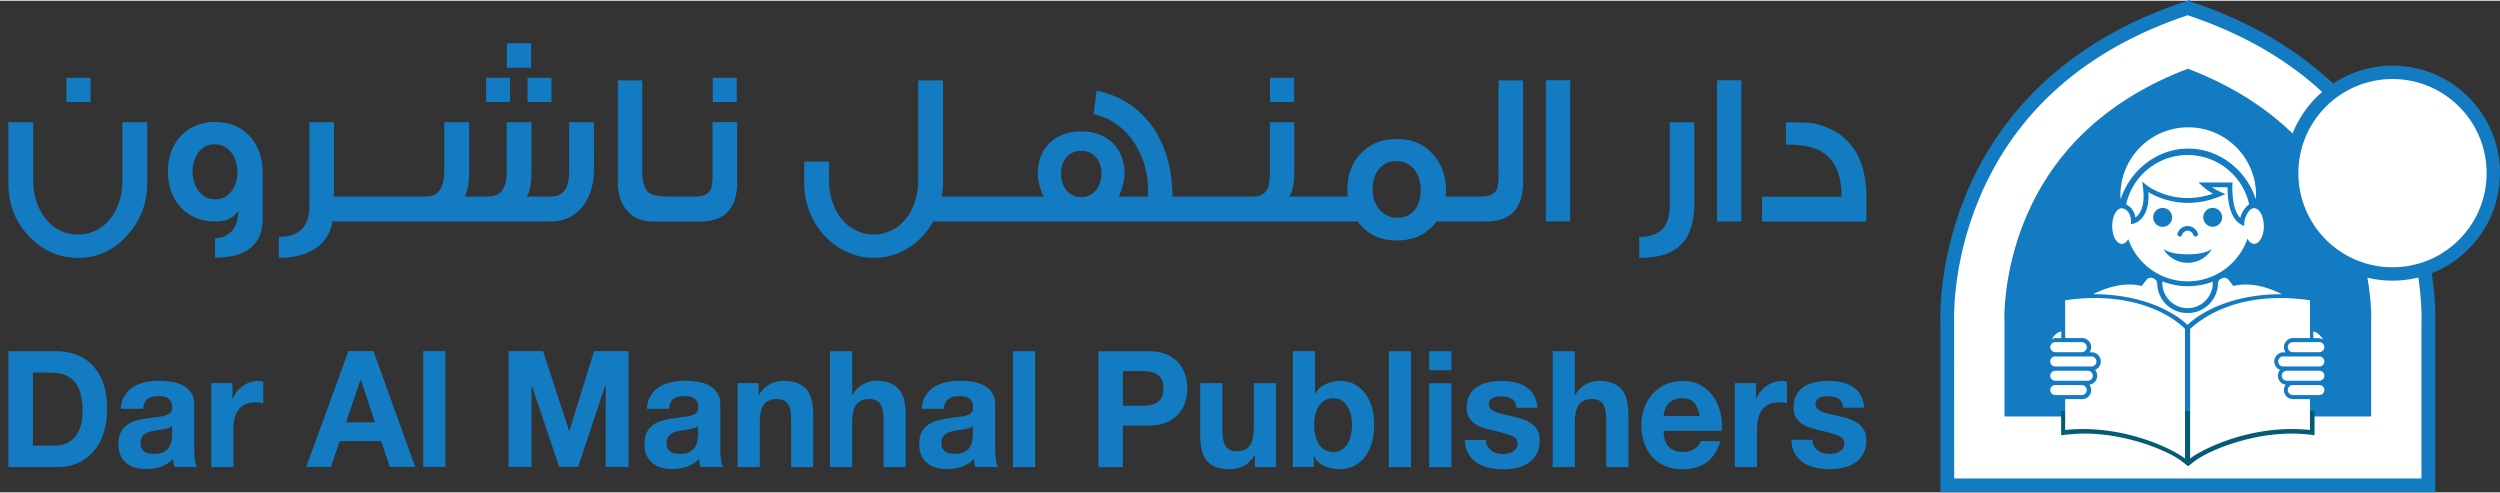 <svg xmlns="http://www.w3.org/2000/svg" width="289" height="57" viewBox="0 0 288.507 56.734"><rect x="0" y="0" width="288.507" height="56.734" fill="#333333" stroke="none"/><path d="M252.48.283c-29.815 9.73-28.284 36.927-28.284 36.927v19.254h56.57V37.2s1.53-27.2-28.286-36.927z" fill="#fff"/><g fill="#137BC1"><path d="M252.48 1.392c11.85 3.945 20.03 11.12 24.317 21.322 3.24 7.713 2.922 14.37 2.918 14.437l-.002.03V55.4h-54.467l-.002-18.26c-.004-.065-.33-6.647 2.883-14.352 4.277-10.247 12.47-17.45 24.353-21.407m0-1.11c-29.815 9.73-28.284 36.927-28.284 36.927v19.254h56.57V37.2s1.53-27.2-28.286-36.927z" stroke="#137BC1" stroke-width=".539" stroke-miterlimit="10"/><path d="M252.482 7.844c8.906 3.407 15.133 9.047 18.525 16.787 2.738 6.245 2.652 11.762 2.64 12.2l-.01.125V47.98h-42.313V37.01l-.012-.2c-.003-.052-.174-5.444 2.424-11.668 3.34-8.005 9.638-13.815 18.744-17.298"/><path d="M276.1 31.765c-6.544 0-11.87-5.325-11.87-11.87s5.325-11.868 11.87-11.868 11.868 5.324 11.868 11.868-5.322 11.87-11.868 11.87z" stroke="#137BC1" stroke-width="1.077" stroke-miterlimit="10"/></g><circle cx="276.101" cy="19.897" r="10.863" fill="#fff"/><path d="M237.86 47.348v2.792l.8-.086c.646-.07 1.297-.104 1.93-.104 4.86 0 9.656 2 11.188 3.196l.3.233.434.34.435-.34.302-.233c1.527-1.194 6.323-3.196 11.185-3.196.635 0 1.284.033 1.93.104l.74.086v-2.792H237.86z" fill="#035B75"/><path d="M264.596 39.402c-.32 0-.58.257-.58.575a.58.58 0 0 0 .58.58h3.058a.58.58 0 0 0 .576-.58c0-.318-.26-.575-.576-.575h-3.058zm3.642 3.874c0-.32-.258-.576-.576-.576h-3.76a.58.58 0 0 0-.579.576.58.58 0 0 0 .579.579h3.76a.58.58 0 0 0 .576-.579zm-.576 1.074h-3.064a.58.58 0 0 0-.58.574c0 .324.254.58.58.58h3.064a.58.58 0 0 0 .576-.581c0-.315-.258-.574-.576-.574zm.573-2.718a.58.58 0 0 0-.577-.583h-4.172c-.32 0-.583.264-.583.583a.58.58 0 0 0 .583.576h4.172c.32 0 .577-.258.577-.576zm-31.627-1.655a.58.58 0 0 0 .576.58h3.058a.58.58 0 0 0 .582-.58.58.58 0 0 0-.582-.575h-3.058c-.317 0-.576.257-.576.575zm-.004 1.655c0 .318.258.576.576.576h4.172a.58.58 0 0 0 .584-.576c0-.32-.263-.583-.584-.583h-4.172a.58.58 0 0 0-.576.583zm-.002 1.644c0 .32.257.58.575.58h3.76a.58.58 0 0 0 .582-.579.58.58 0 0 0-.582-.576h-3.76c-.318 0-.575.258-.575.576zm0 1.65a.58.58 0 0 0 .575.581h3.064c.324 0 .58-.256.58-.58a.58.58 0 0 0-.58-.574h-3.064c-.318-.001-.575.258-.575.574zm21.045-23.956l-.02.295c-.002.03-.15 2.734.904 3.797.12-.443.396-1.106 1.028-1.578a7.28 7.28 0 0 0-7.101-5.678c-3.475 0-6.37 2.44-7.096 5.696.234.108.9.495 1.063 1.505.445-.302 1.182-1.16.882-3.45l-.1-.688.54.438c.033.025 3.164 2.487 7.65.96-.363-.2-.824-.5-1.17-.815l-.515-.48 3.922-.001zm2.685 1.955l.024-.492c0-4.322-3.503-7.825-7.825-7.825s-7.826 3.502-7.826 7.825c0 .167.016.33.022.492 1.06-3.3 4.15-5.86 7.804-5.86s6.746 2.56 7.8 5.86zm.914 3.075c0-1.135-.498-2.056-1.113-2.056-.16 0-.316.07-.457.187-.602.594-.674 1.436-.674 1.446l-.03.436-.383-.215c-1.443-.806-1.535-3.386-1.523-4.27h-1.8c.484.313.955.526.96.528l.586.27-.598.242c-4.006 1.637-7.106.22-8.283-.485.2 3.142-1.594 3.604-1.676 3.626l-.34.082v-.35c0-.837-.4-1.2-.646-1.36-.13-.076-.266-.13-.412-.13-.612 0-1.1.92-1.1 2.056 0 1.13.498 2.05 1.1 2.05.292 0 .553-.2.753-.548a7.27 7.27 0 0 0 6.862 4.874c3.195 0 5.904-2.06 6.888-4.923.198.37.48.597.782.597.616-.005 1.114-.924 1.114-2.055zm-9.952.86c.174-.517.646-.86 1.168-.86a1.24 1.24 0 0 1 1.168.854.27.27 0 0 1-.166.343c-.14.05-.297-.023-.344-.167-.103-.292-.37-.492-.658-.492s-.555.2-.655.497c-.04.112-.144.183-.254.183a.34.34 0 0 1-.091-.016c-.138-.05-.214-.203-.168-.342zm5.147-1.867a1.09 1.09 0 1 1-1.089-1.09 1.09 1.09 0 0 1 1.089 1.09zm-6.865 1.1a1.09 1.09 0 1 1 1.091-1.09 1.09 1.09 0 0 1-1.09 1.091zm2.886 3.166c1.03 0 1.98-.096 2.797-.598-.57.95-1.608 1.584-2.797 1.584a3.26 3.26 0 0 1-2.795-1.584c.815.5 1.77.598 2.795.598zm10.87 4.606c-.86-.446-3.28-1.532-5.592-.946l-.625-.792s-.3-.27-.67-.103c-.453.154-.486.553-.486.553a3.47 3.47 0 0 1-3.248 3.453h-.517c-1.808-.115-3.243-1.615-3.243-3.453 0 0-.037-.398-.5-.553-.37-.17-.67.103-.67.103l-.625.792c-2.3-.585-4.733.5-5.592.946 7.53 0 10.88 3.55 10.88 3.55s3.322-3.55 10.88-3.55zm4.73 5.2s-.417-.77-1.098-.9v.775h.717a1.03 1.03 0 0 0 .38.124zm-31.285 0s.417-.77 1.098-.9v.775h-.715s-.207.02-.383.124zm27.853-.136h1.945v-4.362c-8.52-1.23-12.765 2.34-13.83 3.305v14.96c1.4-1.1 7.203-4.004 13.83-3.294v-3.56h-1.945a1.04 1.04 0 0 1-1.055-1.054 1.03 1.03 0 0 1 .201-.61 1.05 1.05 0 0 1-.896-1.038 1.02 1.02 0 0 1 .252-.67 1.05 1.05 0 0 1-.668-.975 1.06 1.06 0 0 1 1.054-1.057h.246a1.05 1.05 0 0 1-.188-.598c.002-.573.472-1.046 1.054-1.046zm-26.304-4.364v4.362h1.945c.582 0 1.057.473 1.057 1.048a1.03 1.03 0 0 1-.19.598h.244a1.06 1.06 0 0 1 1.057 1.057c0 .44-.277.818-.668.975a1.05 1.05 0 0 1 .253.671c0 .526-.392.96-.9 1.038a1.03 1.03 0 0 1 .203.61 1.04 1.04 0 0 1-1.056 1.054h-1.946v3.56c6.63-.7 12.438 2.205 13.832 3.294V37.87c-.915-.964-5.286-4.535-13.833-3.305zm11.226-2.178l-.014.18c0 1.605 1.305 2.912 2.912 2.912s2.908-1.307 2.908-2.912c0-.118.002-.042-.01-.156-.64.275-1.306.417-2.005.48-.293.032-.592.052-.895.052-1.018 0-1.996-.198-2.895-.555z" fill="#fff"/><path d="M14.124 20.707c0 1.642-.403 3.056-1.242 4.24-.988 1.34-2.28 2.02-3.88 2.02-1.62 0-2.914-.682-3.9-2.02-.838-1.186-1.27-2.6-1.27-4.24V14.02H.967v7.02c0 2.448.8 4.5 2.408 6.157 1.547 1.64 3.422 2.476 5.626 2.476 2.233 0 4.106-.858 5.655-2.574 1.548-1.7 2.33-3.7 2.33-6.06v-7.02h-2.864l.001 6.688zM7.662 8.892h2.786v2.802H7.662zm17.163 5.1c-3.193 0-5.45 2.323-5.45 5.73 0 3.357 2.182 5.754 5.45 5.754 1.296 0 2.207-.43 2.688-1.285-.05 1.968-.94 3.152-2.7 3.204v2.25c3.674 0 5.5-1.516 5.5-4.52V19.8c0-3.335-2.13-5.808-5.477-5.808zm0 8.938c-1.547 0-2.6-1.44-2.6-3.207 0-1.716 1-3.156 2.486-3.156 1.62 0 2.686 1.313 2.686 3.282-.001 1.666-1.04 3.08-2.56 3.08zM56.1 8.892h2.763v2.802H56.1zm2.4-3.988h2.788V7.73H58.5zm2.38 3.988h2.763v2.802H60.88zm4.792 10.93c0 1.845-.7 2.778-2.153 2.778h-2.766c.382-.403.585-1.44.585-3.08v-5.503h-2.866v5.78c0 1.868-.7 2.802-2.153 2.802h-2.637v-.15c.302-.478.454-1.44.454-2.928v-5.503h-2.864v5.603c0 1.996-.7 2.98-2.155 2.98H38.543v-8.583h-2.84v9.644c0 2.42-1.165 3.585-3.524 3.585v2.423c3.45 0 5.758-1.5 6.188-4.2h25.256c2.888 0 4.92-2.373 4.92-6.008V14.02h-2.867l-.002 5.804zm16.56.128c0 .9-.075 1.515-.202 1.818-.28.554-.86.832-1.802.832H77.1c-1.065 0-1.8-.15-2.183-.43-.53-.38-.8-1.186-.8-2.424V9.195h-2.815v11.688c0 1.4.33 2.478 1.016 3.283.736.883 1.773 1.312 3.144 1.312h5.35c2.84 0 4.26-1.515 4.26-4.57v-6.9h-2.84v5.932zm.028-11.058h2.76v2.802h-2.76zm64.303 0h2.788v2.802h-2.788zm26.37 11.058c0 .9-.074 1.515-.202 1.818-.28.554-.86.832-1.8.832h-4.06v-.73c0-1.7-.53-3.082-1.57-4.217s-2.408-1.7-4.1-1.7-3.064.557-4.13 1.642c-1.04 1.085-1.572 2.474-1.572 4.166l.027.832h-6.77c.407-.48.608-1.44.608-2.93V14.02h-2.815v5.805c0 .884-.103 1.54-.303 1.918-.307.582-.863.86-1.7.86H135.3c0-6.362-3.243-11.108-8.746-12.22l-.354 2.703c3.675.755 6.286 4.492 6.286 8.734 0 .252 0 .504-.024.782h-3.347c.43-1.034.658-1.92.658-2.624 0-3.03-2.028-4.9-4.994-4.9s-5.02 1.87-5.02 4.9c0 .73.23 1.6.662 2.624h-11.743a8.2 8.2 0 0 0 .15-1.563V9.195h-2.862v11.512c0 3.562-2.13 6.26-5.122 6.26-3.093 0-5.172-2.773-5.172-6.26v-2.145h-2.866v2.475c0 4.745 3.626 8.633 8.038 8.633 2.8 0 5.4-1.563 6.844-4.2h48.967c1.1 1.464 2.587 2.196 4.534 2.196 1.984 0 3.5-.73 4.594-2.196h5.73c2.84 0 4.258-1.515 4.258-4.57V9.195h-2.84V19.95zm-48.154 2.727c-1.367 0-2.33-1.163-2.33-2.7 0-1.52.838-2.653 2.33-2.653 1.395 0 2.332 1.06 2.332 2.653 0 1.513-.988 2.7-2.332 2.7zm38.514 1.412c-.48.633-1.164.96-2.024.96-1.75 0-2.868-1.488-2.868-3.3 0-.88.23-1.64.66-2.22.5-.683 1.192-1.012 2.056-1.012a2.62 2.62 0 0 1 2.154 1.037c.456.632.684 1.412.684 2.3 0 .908-.228 1.666-.663 2.246zm15.1-14.92h2.816v16.3h-2.816zm14.3 14.5c0 2.42-1.163 3.585-3.52 3.585v2.423c4.356 0 6.36-1.895 6.36-6.438v-9.214h-2.842l.002 9.644zm5.452-14.492h2.814v16.3h-2.814zm12.116 5.252c-.658-.226-1.162-.328-1.52-.352l-2.637-.05V16.6c.9 0 1.772.052 2.562.228 2.56.556 3.854 2.474 3.854 5.78h-9.178v2.877h12.04V22.6c-.023-4.316-1.72-7.043-5.12-8.18zM6.518 40.444a6.39 6.39 0 0 1 2.316.412 4.98 4.98 0 0 1 1.855 1.234c.522.55.93 1.236 1.227 2.062s.44 1.792.44 2.902c0 .975-.12 1.875-.36 2.7s-.604 1.534-1.1 2.133-1.095 1.072-1.82 1.418-1.582.512-2.568.512H.967V40.444h5.55zm-.197 10.9a3.54 3.54 0 0 0 1.19-.206 2.58 2.58 0 0 0 1.025-.686c.3-.315.54-.733.72-1.244s.27-1.137.27-1.873a8.16 8.16 0 0 0-.189-1.827c-.125-.542-.33-1.007-.62-1.394s-.67-.685-1.145-.893-1.06-.308-1.758-.308H3.797v8.43l2.524.002zm7.623-4.244c.035-.623.184-1.142.45-1.552s.602-.744 1.008-.993a4.36 4.36 0 0 1 1.38-.536 7.47 7.47 0 0 1 1.54-.158 10.14 10.14 0 0 1 1.422.103 4.28 4.28 0 0 1 1.317.402c.395.2.72.48.973.834s.38.826.38 1.414v5.037c0 .438.023.857.072 1.258s.132.697.25.896H20.14a3.85 3.85 0 0 1-.115-.459 4.24 4.24 0 0 1-.063-.478c-.4.438-.9.742-1.44.917a5.53 5.53 0 0 1-1.694.264 4.52 4.52 0 0 1-1.245-.168 2.68 2.68 0 0 1-1-.525 2.52 2.52 0 0 1-.675-.897c-.16-.36-.245-.794-.245-1.3 0-.552.095-1.003.282-1.36a2.39 2.39 0 0 1 .721-.854c.294-.212.628-.37 1.008-.475a10.71 10.71 0 0 1 1.145-.254l1.136-.15a6.85 6.85 0 0 0 .992-.168c.285-.075.515-.186.685-.33s.246-.35.23-.626c0-.288-.044-.516-.133-.684a1.02 1.02 0 0 0-.362-.394 1.38 1.38 0 0 0-.522-.188 4.35 4.35 0 0 0-.638-.047c-.505 0-.9.113-1.192.335-.286.228-.456.6-.505 1.125h-2.558zm5.9 1.97a1.1 1.1 0 0 1-.403.234 4.06 4.06 0 0 1-.523.14l-1.186.2a4.47 4.47 0 0 0-.568.147c-.186.063-.35.146-.487.254a1.17 1.17 0 0 0-.333.402c-.085.16-.125.37-.125.615 0 .238.04.438.125.6a1.02 1.02 0 0 0 .344.387 1.28 1.28 0 0 0 .503.195 3.15 3.15 0 0 0 .595.057c.506 0 .896-.087 1.173-.262s.48-.384.612-.627a2.08 2.08 0 0 0 .242-.74 4.83 4.83 0 0 0 .044-.6v-.992h-.002zm6.976-4.937v1.8h.037a3.2 3.2 0 0 1 .485-.833 3.16 3.16 0 0 1 .702-.657 3.44 3.44 0 0 1 .848-.421 2.81 2.81 0 0 1 .938-.15 1.87 1.87 0 0 1 .556.094v2.472l-.43-.066a4.61 4.61 0 0 0-.488-.025c-.47 0-.863.08-1.2.24a1.96 1.96 0 0 0-.783.667 2.78 2.78 0 0 0-.423.982 5.57 5.57 0 0 0-.126 1.218v4.36h-2.56V44.13h2.433zm16.282-3.7l4.812 13.37h-2.94l-.97-2.98h-4.812l-1 2.98h-2.848l4.866-13.37h2.902zm.162 8.203L41.64 43.74h-.035l-1.678 4.906h3.336zm8.136-8.203v13.37h-2.56v-13.37h2.56zm11.274.001l3 9.197h.035l2.848-9.197h3.982v13.37H69.9v-9.478h-.035l-3.152 9.478h-2.18l-3.156-9.383h-.036v9.383H58.7v-13.37h3.984zM74.656 47.1c.035-.623.187-1.142.45-1.552a3.09 3.09 0 0 1 1.01-.993 4.31 4.31 0 0 1 1.377-.536 7.51 7.51 0 0 1 1.543-.158c.47 0 .94.035 1.423.103s.917.203 1.315.402a2.62 2.62 0 0 1 .973.834c.254.356.378.826.378 1.414v5.037c0 .438.025.857.074 1.258s.13.697.25.896h-2.595a3.5 3.5 0 0 1-.115-.459 3.2 3.2 0 0 1-.065-.478 3.38 3.38 0 0 1-1.442.917 5.51 5.51 0 0 1-1.694.264 4.51 4.51 0 0 1-1.243-.168 2.68 2.68 0 0 1-1-.525 2.42 2.42 0 0 1-.673-.897c-.163-.36-.245-.794-.245-1.3 0-.552.095-1.003.28-1.36a2.39 2.39 0 0 1 .72-.854c.295-.214.633-.37 1-.475a8.71 8.71 0 0 1 1.146-.254l1.135-.15a6.95 6.95 0 0 0 .994-.168c.286-.075.514-.186.685-.33s.246-.35.232-.626c0-.288-.046-.516-.135-.684a1.03 1.03 0 0 0-.36-.394 1.37 1.37 0 0 0-.52-.188 4.45 4.45 0 0 0-.642-.047c-.504 0-.9.113-1.2.335-.3.228-.46.6-.506 1.125h-2.56zm5.9 1.97a1.09 1.09 0 0 1-.405.234 4.4 4.4 0 0 1-.522.141l-.586.093-.612.096a4.68 4.68 0 0 0-.57.147 1.63 1.63 0 0 0-.485.254c-.14.105-.25.24-.335.402a1.36 1.36 0 0 0-.124.615 1.32 1.32 0 0 0 .124.6.99.99 0 0 0 .344.387c.144.094.313.16.505.195a3.15 3.15 0 0 0 .594.057c.506 0 .896-.087 1.174-.262s.48-.384.6-.627a2.07 2.07 0 0 0 .242-.74l.046-.6v-.992h-.002zm6.986-4.937v1.35h.054c.324-.563.745-.968 1.26-1.227a3.5 3.5 0 0 1 1.587-.384c.685 0 1.247.098 1.686.3s.783.462 1.036.806.43.76.53 1.254a8.2 8.2 0 0 1 .152 1.64v5.954H91.3V48.35c0-.802-.12-1.396-.363-1.788s-.666-.593-1.278-.593c-.697 0-1.203.216-1.514.646s-.468 1.14-.468 2.125v5.075h-2.56v-9.682h2.435zm10.8-3.7v5.038h.055c.325-.563.74-.968 1.243-1.227s.995-.384 1.478-.384c.687 0 1.247.098 1.688.3s.783.462 1.034.806a3.19 3.19 0 0 1 .532 1.254 8.13 8.13 0 0 1 .151 1.64v5.954h-2.556V48.35c0-.802-.12-1.396-.362-1.788s-.668-.593-1.28-.593c-.696 0-1.203.216-1.513.646s-.47 1.14-.47 2.125v5.075h-2.557v-13.37h2.557zm8.032 6.667c.036-.623.186-1.142.452-1.552a3.06 3.06 0 0 1 1.009-.993 4.3 4.3 0 0 1 1.38-.536 7.47 7.47 0 0 1 1.54-.158 10.12 10.12 0 0 1 1.422.103 4.24 4.24 0 0 1 1.316.402 2.6 2.6 0 0 1 .971.834c.254.356.382.826.382 1.414v5.037c0 .438.02.857.072 1.258s.13.697.25.896h-2.596a3.67 3.67 0 0 1-.116-.459c-.03-.154-.052-.313-.063-.478a3.27 3.27 0 0 1-1.44.917 5.5 5.5 0 0 1-1.691.264 4.51 4.51 0 0 1-1.246-.168 2.78 2.78 0 0 1-1.01-.525 2.49 2.49 0 0 1-.678-.897c-.16-.36-.242-.794-.242-1.3 0-.552.093-1.003.28-1.36s.428-.64.723-.854a3.16 3.16 0 0 1 1.007-.475c.382-.107.762-.2 1.146-.254l1.134-.15a7.14 7.14 0 0 0 1-.168c.298-.073.518-.186.686-.33s.247-.35.234-.626c0-.288-.046-.516-.134-.684a1.04 1.04 0 0 0-.36-.394 1.38 1.38 0 0 0-.522-.188c-.198-.03-.4-.047-.64-.047-.505 0-.903.113-1.2.335-.287.228-.458.6-.505 1.125h-2.56zm5.9 1.97a1.09 1.09 0 0 1-.405.234c-.163.054-.335.104-.52.14l-.586.093-.613.096a4.5 4.5 0 0 0-.567.147 1.6 1.6 0 0 0-.484.254c-.14.105-.25.24-.335.402s-.126.37-.126.615c0 .238.04.438.126.6s.2.293.344.387a1.36 1.36 0 0 0 .502.195 3.16 3.16 0 0 0 .596.057c.505 0 .895-.087 1.17-.262s.48-.384.612-.627a2.03 2.03 0 0 0 .242-.74l.046-.6v-.992h-.002zm7.184-8.626v13.37h-2.56v-13.37h2.56zm13.1 0c.806 0 1.5.122 2.054.364s1.022.567 1.38.965a3.72 3.72 0 0 1 .775 1.368 5.26 5.26 0 0 1 .242 1.6c0 .537-.08 1.063-.242 1.583a3.7 3.7 0 0 1-.775 1.375c-.356.4-.812.723-1.38.965s-1.248.365-2.054.365h-2.974v4.793h-2.83v-13.37h5.803zm-.774 6.293a5.71 5.71 0 0 0 .938-.075 2.07 2.07 0 0 0 .793-.292 1.54 1.54 0 0 0 .547-.606c.14-.263.2-.605.2-1.03s-.068-.768-.2-1.028-.32-.466-.547-.6a2.31 2.31 0 0 0-.793-.29 5.61 5.61 0 0 0-.938-.077h-2.2v4l2.2-.001zm13.03 7.078v-1.35h-.055c-.324.563-.745.97-1.26 1.22a3.61 3.61 0 0 1-1.585.373c-.686 0-1.248-.096-1.686-.28a2.45 2.45 0 0 1-1.037-.798c-.253-.342-.428-.76-.53-1.254s-.152-1.04-.152-1.64V44.13h2.56v5.472c0 .8.12 1.395.36 1.787s.667.6 1.28.6c.696 0 1.203-.216 1.515-.646s.468-1.137.468-2.125V44.14h2.56v9.683h-2.434zm6.94-13.37v4.87h.033a2.75 2.75 0 0 1 1.27-1.096 4.19 4.19 0 0 1 1.667-.35 3.43 3.43 0 0 1 1.388.3c.458.2.868.505 1.235.918s.663.938.892 1.58.342 1.4.342 2.295-.115 1.653-.342 2.295-.525 1.172-.892 1.585a3.51 3.51 0 0 1-1.235.915 3.4 3.4 0 0 1-1.388.301c-.685 0-1.298-.1-1.84-.336s-.95-.6-1.227-1.144h-.035v1.234H149.2V40.44h2.562zm4.144 7.36a3.2 3.2 0 0 0-.396-.992c-.184-.288-.406-.516-.676-.686s-.6-.25-.984-.25c-.373 0-.696.083-.975.25a2.06 2.06 0 0 0-.687.686 3.08 3.08 0 0 0-.394.992 5.49 5.49 0 0 0-.13 1.18 5.27 5.27 0 0 0 .13 1.163 3.21 3.21 0 0 0 .394.992 2.05 2.05 0 0 0 .687.683c.277.167.602.252.975.252.386 0 .713-.082.984-.252s.492-.396.676-.683a3.19 3.19 0 0 0 .396-.992 5.27 5.27 0 0 0 .126-1.163c0-.412-.04-.805-.126-1.18zm6.936-7.36v13.37h-2.558v-13.37h2.558zm2.1 2.2v-2.2h2.563v2.2h-2.563zm2.564 1.5v9.683h-2.563v-9.683h2.563zm4.17 7.276a1.49 1.49 0 0 0 .441.503 1.83 1.83 0 0 0 .62.293 2.79 2.79 0 0 0 .73.093c.18 0 .37-.02.566-.063a1.9 1.9 0 0 0 .54-.207 1.25 1.25 0 0 0 .406-.374 1.03 1.03 0 0 0 .162-.593c0-.396-.256-.697-.767-.896s-1.224-.4-2.136-.602l-1.1-.306a3.41 3.41 0 0 1-.945-.47 2.22 2.22 0 0 1-.668-.729c-.17-.293-.254-.652-.254-1.078 0-.625.117-1.136.352-1.535a2.65 2.65 0 0 1 .928-.946 4.01 4.01 0 0 1 1.3-.488 7.62 7.62 0 0 1 1.478-.14 6.97 6.97 0 0 1 1.47.15c.475.102.898.268 1.27.508a2.98 2.98 0 0 1 .927.944c.245.394.396.9.44 1.487H175c-.037-.512-.225-.857-.56-1.04s-.734-.27-1.188-.27a4.2 4.2 0 0 0-.471.028 1.59 1.59 0 0 0-.457.12.98.98 0 0 0-.355.275c-.096.12-.145.278-.145.476 0 .238.086.433.256.58a1.88 1.88 0 0 0 .654.363 7.53 7.53 0 0 0 .93.254l1.063.244c.374.087.734.193 1.095.32a3.88 3.88 0 0 1 .94.495 2.33 2.33 0 0 1 .669.768c.168.307.25.687.25 1.135 0 .638-.122 1.17-.364 1.6a3.06 3.06 0 0 1-.965 1.04 3.93 3.93 0 0 1-1.36.552 7.48 7.48 0 0 1-1.56.16 7.63 7.63 0 0 1-1.588-.168c-.514-.112-.977-.3-1.38-.563a3.12 3.12 0 0 1-.987-1.039c-.263-.43-.4-.97-.43-1.62h2.435c.001.288.058.535.175.74zm10.07-10.977v5.038h.055c.326-.563.74-.968 1.244-1.227s.994-.384 1.48-.384c.686 0 1.244.098 1.684.3s.784.462 1.036.806.43.76.53 1.254.154 1.04.154 1.64v5.954h-2.56V48.35c0-.802-.122-1.396-.36-1.788s-.666-.593-1.28-.593c-.697 0-1.2.216-1.512.646s-.47 1.14-.47 2.125v5.075h-2.558v-13.37h2.56zm10.867 11.05c.385.388.938.58 1.658.58.516 0 .96-.133 1.33-.4s.604-.554.688-.853h2.254c-.363 1.162-.914 1.993-1.658 2.5s-1.646.75-2.703.75c-.732 0-1.396-.12-1.982-.363a4.27 4.27 0 0 1-1.496-1.04 4.71 4.71 0 0 1-.943-1.611c-.227-.624-.334-1.3-.334-2.06 0-.72.112-1.398.344-2.02s.55-1.165.97-1.618a4.67 4.67 0 0 1 1.508-1.08c.585-.266 1.23-.394 1.938-.394.8 0 1.482.158 2.072.478a4.2 4.2 0 0 1 1.451 1.283c.377.54.65 1.147.82 1.838a7.1 7.1 0 0 1 .18 2.152h-6.723c.03.86.24 1.484.627 1.872zm2.9-5.094c-.304-.352-.77-.523-1.395-.523-.407 0-.748.07-1.02.215a1.96 1.96 0 0 0-.649.532 2.05 2.05 0 0 0-.343.674 3.3 3.3 0 0 0-.115.636h4.163c-.12-.672-.335-1.184-.64-1.534zm7.135-2.267v1.8h.035c.12-.3.285-.576.5-.833a3.14 3.14 0 0 1 .701-.657 3.37 3.37 0 0 1 .848-.42 2.95 2.95 0 0 1 .938-.15 1.87 1.87 0 0 1 .557.094v2.472l-.43-.066a4.8 4.8 0 0 0-.5-.025c-.468 0-.86.08-1.188.24a2.04 2.04 0 0 0-.785.667c-.2.282-.336.608-.422.982a5.63 5.63 0 0 0-.127 1.218v4.36h-2.56v-9.683h2.434zm6.733 7.277c.113.205.26.373.443.503a1.81 1.81 0 0 0 .618.293 2.87 2.87 0 0 0 .73.093 2.68 2.68 0 0 0 .57-.063 1.87 1.87 0 0 0 .539-.207c.16-.094.3-.22.407-.374s.162-.354.162-.593c0-.396-.256-.697-.766-.896s-1.224-.4-2.137-.602l-1.093-.306a3.64 3.64 0 0 1-.944-.471c-.275-.192-.5-.438-.666-.73s-.254-.652-.254-1.078c0-.625.12-1.136.352-1.535s.547-.716.93-.946.817-.394 1.298-.488a7.7 7.7 0 0 1 1.477-.14c.504 0 .994.048 1.467.15s.9.268 1.27.508a2.9 2.9 0 0 1 .928.944c.248.393.394.9.44 1.487H212.7c-.033-.512-.224-.857-.558-1.04s-.73-.27-1.2-.27a4.42 4.42 0 0 0-.467.028 1.67 1.67 0 0 0-.461.119.99.99 0 0 0-.353.275c-.095.12-.144.278-.144.476a.74.74 0 0 0 .252.581c.168.15.388.27.656.363.274.094.582.18.932.254l1.063.244a9.91 9.91 0 0 1 1.09.32c.354.125.672.3.945.495s.498.463.667.768.254.687.254 1.135c0 .638-.126 1.17-.37 1.6a3 3 0 0 1-.964 1.04 3.9 3.9 0 0 1-1.361.552c-.513.105-1.03.16-1.558.16-.54 0-1.07-.058-1.586-.168s-.98-.3-1.382-.563-.73-.608-1-1.04-.4-.97-.423-1.62h2.434c.004.288.06.535.174.74z" fill="#137BC1"/></svg>